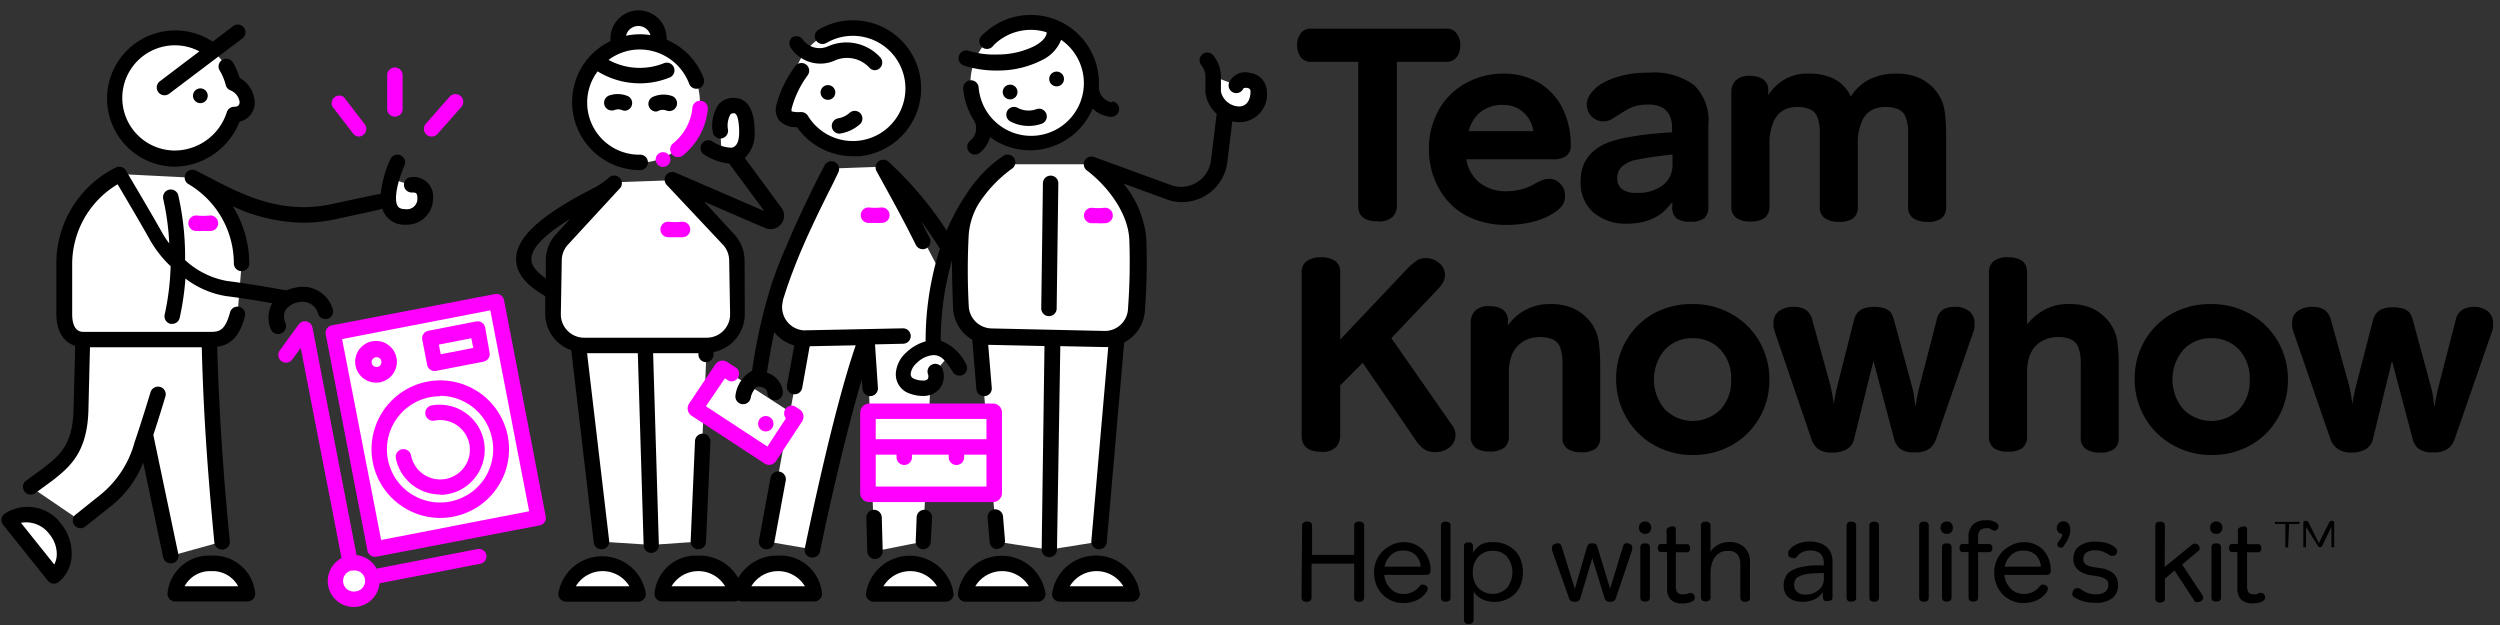 <svg id="Layer_1" data-name="Layer 1" xmlns="http://www.w3.org/2000/svg" width="240" height="60" viewBox="0 0 240 60"><rect x="0" y="0" width="240" height="60" fill="#333333" stroke="none"/><title>logo-team-knowhow-left-aligned</title><g id="Left-aligned"><path d="M105.23,54.09A3.24,3.24,0,0,0,101.76,57h6.94A3.24,3.24,0,0,0,105.23,54.09Z" fill="#fff"/><path d="M96.16,54.09A3.24,3.24,0,0,0,92.69,57h6.94A3.24,3.24,0,0,0,96.16,54.09Z" fill="#fff"/><path d="M87.34,54.09A3.24,3.24,0,0,0,83.87,57h6.94A3.24,3.24,0,0,0,87.34,54.09Z" fill="#fff"/><path d="M74.7,54.09A3.24,3.24,0,0,0,71.23,57h6.94A3.24,3.24,0,0,0,74.7,54.09Z" fill="#fff"/><path d="M67,54.09A3.24,3.24,0,0,0,63.57,57h6.94A3.24,3.24,0,0,0,67,54.09Z" fill="#fff"/><path d="M57.81,54.09A3.24,3.24,0,0,0,54.34,57h6.94A3.24,3.24,0,0,0,57.81,54.09Z" fill="#fff"/><path d="M20.29,54.09A3.24,3.24,0,0,0,16.82,57h6.94A3.24,3.24,0,0,0,20.29,54.09Z" fill="#fff"/><path d="M.86,49.93l4.33,5.42a3.24,3.24,0,0,0,.13-4.54A3.24,3.24,0,0,0,.86,49.93Z" fill="#fff"/><path d="M104.85,15.77l-8.45,0c-1.93,1.41-3.94,3.74-4.17,6.63a64.58,64.58,0,0,0,0,7A3,3,0,0,0,94,32.11h0l.43,5.14.18,2.22H89.2l.11-2.36a1.15,1.15,0,0,0,.49-1.45l1.34-1.6a2.18,2.18,0,0,0-1.53-.68h-.13l.06-1.21L90.19,26c-1.42-2.86-4.7-8.65-5.41-10l-5,.18c-1.08,2.22-4.57,9.06-5.39,12.52a3,3,0,0,0-.07.45A3,3,0,0,0,77,32.45h.13L76.32,37l-.47,2.55L70.36,36l-.95-.62a.09.09,0,0,0-.13,0l-1.63,2.47.16-3.8,0-.92a3,3,0,0,0,3-3L70.74,25A3,3,0,0,0,70,23l-5.36-5.7-5.57.2L54,23a3,3,0,0,0-.77,2l-.09,5.19a3,3,0,0,0,2.46,2.93h0L57.76,52l4.78.31L67,52l.42-9.66.11-2.55,6.23,4.09a.09.09,0,0,0,.13,0l1.59-2.43-.83,4.52-1.11,6,4.44.76s2.79-14.15,5.11-20.42h0l.33,4.93.07,2.22h-.15a.11.11,0,0,0-.11.11v7.74a.11.11,0,0,0,.11.11h.42l.07,2.23L84,52.92,88.61,52l.21-4.53h6.5l.18,2.23L95.7,52l5,.77,4.77-.76,1.71-19.6h0a3,3,0,0,0,1.92-2.73,60.21,60.21,0,0,0,.12-6.79C109,20,106.75,17.22,104.85,15.77Z" fill="#fff"/><path d="M118.74,8.19l-2.23-.84V8.83A2.55,2.55,0,0,0,119,11a1.92,1.92,0,0,0,1.85-2.17C120.84,7.54,119,7.44,118.74,8.19Z" fill="#fff"/><path d="M69.27,14.81a2.28,2.28,0,0,0,1.13.11c1-.21,1.33-1.21,1.3-2.34,0-1.93-.54-2.44-1.24-2.44-1.43,0-1.39,1.82-1.3,2.44Z" fill="#fff"/><path d="M38.93,20.85a1.78,1.78,0,0,0,1.88-1.71c0-.84-.35-1.35-1.29-1.35l-1.93-.62C37.13,18.74,36.91,20.85,38.93,20.85Z" fill="#fff"/><path d="M20.09,32.58c1.19,0,2.12-.22,2.71-2.41l.4-4.87a9.65,9.65,0,0,0-4.7-8.24l-7-.35A9.58,9.58,0,0,0,6.15,25.3v4.83c0,1.61.77,2.45,1.81,2.45,0,0-.06,2.41-.16,6.7-.1,3.84-1.62,5-3.18,6.24L2.95,46.74,7.73,50l2.37-1.89a10.79,10.79,0,0,0,3.61-5.7l.23-.67,2.44,11.63L21.32,52C20.72,45.77,20.24,39.75,20.09,32.58Z" fill="#fff"/><rect x="33.86" y="30.25" width="15.96" height="21.13" transform="translate(-7.02 8.73) rotate(-11)" fill="#fff"/><circle cx="33.96" cy="55.77" r="1.75" transform="translate(-10.02 7.5) rotate(-11)" fill="#fff"/><circle cx="98.96" cy="7.97" r="5.8" fill="#fff"/><path d="M16.77,15.2A5.8,5.8,0,0,0,22.34,11h.1A1.16,1.16,0,0,0,23.7,9.78,2.15,2.15,0,0,0,22.39,8h0a5.79,5.79,0,1,0-5.62,7.21Z" fill="#fff"/><path d="M61.41,15.61A5.8,5.8,0,0,0,63.14,4.28a2,2,0,1,0-3.69.09,5.79,5.79,0,0,0,2,11.25Z" fill="#fff"/><path d="M76.91,11.5v-.08a5.8,5.8,0,1,0-.78-3.31,7.25,7.25,0,0,0-.87,2.16C75,11.59,76.21,11.5,76.91,11.5Z" fill="#fff"/><path d="M65.09,15.08a.74.74,0,0,1-.47-1.32,5,5,0,0,0,1.85-3.42.74.74,0,1,1,1.48.15,6.49,6.49,0,0,1-2.39,4.43A.74.74,0,0,1,65.09,15.08Z" fill="#f0f"/><path d="M83.91,21.4l-.6,0a.74.74,0,0,1,.13-1.48,5.44,5.44,0,0,0,1.13,0,.74.74,0,1,1,.18,1.47A6.82,6.82,0,0,1,83.91,21.4Z" fill="#f0f"/><path d="M105.34,21.43l-.6,0a.74.74,0,0,1,.13-1.48,5.43,5.43,0,0,0,1.13,0,.74.74,0,1,1,.18,1.47A6.87,6.87,0,0,1,105.34,21.43Z" fill="#f0f"/><path d="M34.49,13.11a.74.74,0,0,1-.59-.29l-2-2.6A.74.74,0,0,1,33,9.31l2,2.6a.74.74,0,0,1-.58,1.2Z" fill="#f0f"/><path d="M37.91,11.2a.74.74,0,0,1-.74-.74V7.22a.74.74,0,0,1,1.48,0v3.24A.74.74,0,0,1,37.91,11.2Z" fill="#f0f"/><path d="M41.44,13.11a.74.74,0,0,1-.56-1.23l2.29-2.6a.74.74,0,0,1,1.11,1L42,12.86A.74.74,0,0,1,41.44,13.11Z" fill="#f0f"/><path d="M64.84,22.77a7.39,7.39,0,0,1-.77,0,.74.74,0,1,1,.15-1.48,5.86,5.86,0,0,0,1.22,0,.74.74,0,0,1,.16,1.48A7.3,7.3,0,0,1,64.84,22.77Z" fill="#f0f"/><path d="M19.52,22.17a7.38,7.38,0,0,1-.77,0,.74.74,0,0,1,.15-1.48,5.85,5.85,0,0,0,1.22,0,.74.74,0,0,1,.16,1.48A7.31,7.31,0,0,1,19.52,22.17Z" fill="#f0f"/><path d="M95.33,38.74H83.44a.86.86,0,0,0-.86.86v7.74a.86.86,0,0,0,.86.86H95.33a.86.86,0,0,0,.86-.86V39.6A.86.86,0,0,0,95.33,38.74Zm-.63,1.48v1.94H84.07V40.22ZM84.07,46.71V43.65h2v.25a.74.74,0,1,0,1.48,0v-.25h3.53v.25a.74.74,0,1,0,1.48,0v-.25H94.7v3.06Z" fill="#f0f"/><path d="M36,53.45a.74.74,0,0,1-.73-.6l-4-20.75a.74.74,0,0,1,.59-.87l15.66-3a.74.74,0,0,1,.87.59l4,20.75a.74.74,0,0,1-.59.87l-15.66,3Zm-3.16-20.9,3.75,19.29,14.21-2.76L47.07,29.79Z" fill="#f0f"/><path d="M42.25,49.72a6.6,6.6,0,1,1,1.27-.12A6.65,6.65,0,0,1,42.25,49.72Zm0-11.68a5.1,5.1,0,1,0,5,4.12h0A5.1,5.1,0,0,0,42.27,38Z" fill="#f0f"/><path d="M36.15,36.73a2,2,0,1,1,1.92-2.33h0a2,2,0,0,1-1.55,2.29A2,2,0,0,1,36.15,36.73Zm0-2.43h-.09a.47.47,0,1,0,.55.37h0a.47.47,0,0,0-.46-.38Z" fill="#f0f"/><path d="M42.27,47.47A4.34,4.34,0,0,1,38,44a.74.74,0,1,1,1.46-.28,2.85,2.85,0,1,0,2.25-3.34.74.74,0,0,1-.28-1.46,4.33,4.33,0,1,1,.83,8.59Z" fill="#f0f"/><path d="M41.72,35.62A.74.74,0,0,1,41,35l-.46-2.38a.74.74,0,0,1,.59-.87l4.58-.89a.74.74,0,0,1,.87.59L47,33.85a.74.74,0,0,1-.59.87l-4.58.89Zm.41-2.54.18.93,3.12-.61-.18-.93Z" fill="#f0f"/><path d="M46.7,53.3a.74.74,0,0,0-.87-.59l-9.68,1.88a2.5,2.5,0,0,0-1.92-1.3L30,31.45a.74.74,0,0,0-1.33-.3l-1.81,2.49a.74.74,0,0,0,1.2.87l.81-1.11,3.92,20.18A2.49,2.49,0,0,0,34,58.27,2.5,2.5,0,0,0,36.43,56l9.68-1.88A.74.74,0,0,0,46.7,53.3ZM34.15,56.77a1,1,0,1,1-.39-2l.19,0a1,1,0,0,1,.19,2Z" fill="#f0f"/><path d="M73.85,44.63a.83.83,0,0,1-.46-.14l-7-4.58a.84.84,0,0,1-.24-1.16L68.66,35a.83.83,0,0,1,1.16-.24l.94.61A.74.74,0,0,1,70,36.58l-.41-.26L67.77,39l5.9,3.87,1.78-2.71A.74.74,0,0,1,76.3,39l.49.32A.84.84,0,0,1,77,40.46l-2.49,3.79A.84.84,0,0,1,73.85,44.63Zm-6.63-6h0ZM69,36h0Zm.9-.19h0Z" fill="#f0f"/><circle cx="79.48" cy="8.87" r="0.71" transform="translate(-0.48 7.47) rotate(-5.36)"/><circle cx="96.97" cy="8.83" r="0.71" transform="translate(-0.4 9.1) rotate(-5.36)"/><circle cx="101.43" cy="7.57" r="0.71" transform="translate(-0.26 9.52) rotate(-5.36)"/><circle cx="63.65" cy="15.31" r="0.71" transform="translate(-1.15 6.02) rotate(-5.36)" fill="#f0f"/><circle cx="73.52" cy="40.67" r="0.74" transform="translate(8.47 93.86) rotate(-68.22)" fill="#f0f"/><path d="M98.74,12.09A3.73,3.73,0,0,1,97,11.66a.74.74,0,1,1,.69-1.31,2.24,2.24,0,0,0,1.81.13.74.74,0,0,1,.5,1.4A3.72,3.72,0,0,1,98.74,12.09Z"/><path d="M81.87,15a6.59,6.59,0,0,1-5.37-2.8,2.12,2.12,0,0,1-1.68-.62,1.73,1.73,0,0,1-.29-1.49,10.71,10.71,0,0,1,1.8-3.72.74.74,0,0,1,1.22.84A9.46,9.46,0,0,0,76,10.41a.59.59,0,0,0,0,.28,2.5,2.5,0,0,0,.78.07h.15a.74.74,0,0,1,.63.36,5.05,5.05,0,1,0,1.78-7,.74.74,0,1,1-.75-1.28A6.54,6.54,0,1,1,82.48,15Z"/><path d="M80.6,12.83a.74.74,0,0,1-.13-1.47,2.22,2.22,0,0,0,1.14-.57.74.74,0,0,1,1,1.08,3.7,3.7,0,0,1-1.89.94Z"/><path d="M60,10.63a.74.74,0,0,1-.28-.06,1,1,0,0,0-.75,0,.74.74,0,1,1-.47-1.41,2.52,2.52,0,0,1,1.78.07A.74.74,0,0,1,60,10.63Z"/><path d="M63,10.71a.74.74,0,0,1-.28-1.43,2.53,2.53,0,0,1,1.78-.07A.74.74,0,1,1,64,10.62a1,1,0,0,0-.75,0A.74.74,0,0,1,63,10.71Z"/><path d="M84,6.74a.74.74,0,0,1-.51-.21,2.91,2.91,0,0,0-3.28-.75,3.41,3.41,0,0,1-4.23-1.1A.75.75,0,0,1,76,3.64a.74.74,0,0,1,1,.07,2,2,0,0,0,2.46.75,4.39,4.39,0,0,1,5,1A.74.74,0,0,1,84,6.74Z"/><path d="M108.7,57.76h-6.94A.74.74,0,0,1,101,57a4.25,4.25,0,0,1,8.42,0A.74.74,0,0,1,108.7,57.76Zm-6-1.48h5.14a3,3,0,0,0-5.14,0Z"/><path d="M99.63,57.76H92.69a.74.74,0,0,1-.74-.74,4.25,4.25,0,0,1,8.42,0A.74.74,0,0,1,99.63,57.76Zm-6-1.48h5.14a3,3,0,0,0-5.14,0Z"/><path d="M90.81,57.76H83.87a.74.74,0,0,1-.74-.74,4.25,4.25,0,0,1,8.42,0A.74.74,0,0,1,90.81,57.76Zm-6-1.48h5.14a3,3,0,0,0-5.14,0Z"/><path d="M74.7,53.34a4.28,4.28,0,0,0-3.83,2.15A4.28,4.28,0,0,0,67,53.34,4,4,0,0,0,62.83,57a.74.74,0,0,0,.74.74h6.94a.73.73,0,0,0,.36-.1.73.73,0,0,0,.36.1h6.94a.74.74,0,0,0,.74-.74A4,4,0,0,0,74.7,53.34ZM64.47,56.28a3,3,0,0,1,5.14,0Zm7.66,0a3,3,0,0,1,5.14,0Z"/><path d="M61.28,57.76H54.34A.74.74,0,0,1,53.6,57,4.25,4.25,0,0,1,62,57,.74.74,0,0,1,61.28,57.76Zm-6-1.48h5.14a3,3,0,0,0-5.14,0Z"/><path d="M106.81,9.84a1.52,1.52,0,0,1-1.32-1.6s0,0,0,0A6.54,6.54,0,0,0,94.33,3.35a.74.74,0,1,0,1.05,1,5.06,5.06,0,0,1,5.1-1.25c0,.45-.45.93-1.17,1.32a7.83,7.83,0,0,1-3.5.81A8.41,8.41,0,0,1,93,4.88a.74.74,0,1,0-.47,1.41,9.9,9.9,0,0,0,3.13.48h.18a9.22,9.22,0,0,0,4.19-1,3.64,3.64,0,0,0,1.84-1.95,5.06,5.06,0,1,1-7.14,6.89h0a5.11,5.11,0,0,1-.78-2.32.74.74,0,0,0-1.48.12,6.58,6.58,0,0,0,1,3,1.51,1.51,0,0,1-.33,2,.74.74,0,1,0,.91,1.17,3,3,0,0,0,1-1.52,6.62,6.62,0,0,0,.67.44,6.5,6.5,0,0,0,3.17.83,6.54,6.54,0,0,0,6-4,3,3,0,0,0,1.66.78h.1a.74.74,0,0,0,.09-1.48Z"/><path d="M100.69,30.35h0a.74.74,0,0,1-.73-.75l.16-12a.74.74,0,0,1,1.48,0l-.16,12A.74.74,0,0,1,100.69,30.35Z"/><path d="M73.59,52.73h-.13a.74.74,0,0,1-.6-.86l1.11-6a.74.74,0,0,1,1.46.27l-1.11,6A.74.74,0,0,1,73.59,52.73Z"/><path d="M67,52.73h0A.74.74,0,0,1,66.3,52l.42-9.66a.74.74,0,1,1,1.48.06L67.78,52A.74.74,0,0,1,67,52.73Z"/><path d="M75,19.92,71.5,15.17a3.22,3.22,0,0,0,.94-2.6c0-.78-.08-3.17-2-3.17A1.88,1.88,0,0,0,69,10a3.6,3.6,0,0,0-.58,2.65.74.74,0,0,0,1.47-.19A2.21,2.21,0,0,1,70.11,11a.41.41,0,0,1,.35-.13c.4,0,.49,1.08.5,1.72,0,.43,0,1.44-.72,1.59a3.47,3.47,0,0,1-1.85-.6.74.74,0,0,0-.79,1.26A5.42,5.42,0,0,0,70,15.7l3.37,4.56-8.51-3.68h0a.74.74,0,0,0-.84,1.19l5.35,5.69A2.25,2.25,0,0,1,70,25l.09,5.18a2.24,2.24,0,0,1-2.24,2.24H56.08a2.24,2.24,0,0,1-2.24-2.22l.09-5.2a2.23,2.23,0,0,1,.58-1.5L59.58,18a.74.74,0,0,0-1.06-1A7.5,7.5,0,0,1,57.1,18c-5,2.53-7.45,4.67-7.55,6.74-.09,1.86,1.64,3,2.79,3.69l0,0,0,1.68a3.72,3.72,0,0,0,2.5,3.51L57,52.07a.74.74,0,0,0,.74.66h.09a.74.74,0,0,0,.65-.82l-2.12-18h4.87l.56,18.45a.74.74,0,0,0,.74.72h0a.74.74,0,0,0,.72-.76l-.55-18.41h4.35V34a.74.74,0,0,0,.71.77h0a.74.74,0,0,0,.74-.71V33.8a3.73,3.73,0,0,0,3-3.66L71.48,25a3.72,3.72,0,0,0-1-2.51L67.6,19.36l5.87,2.54a1.28,1.28,0,0,0,.5.1,1.3,1.3,0,0,0,1.3-1.3A1.28,1.28,0,0,0,75,19.92Zm-21.6,2.54a3.71,3.71,0,0,0-1,2.49l0,1.78c-.73-.51-1.42-1.14-1.39-1.89s.62-1.9,3.72-3.83Z"/><path d="M67.57,7.55A6.56,6.56,0,0,0,64,3.81s0-.08,0-.12a2.69,2.69,0,0,0-5.39,0c0,.09,0,.17,0,.25a6.56,6.56,0,0,0-1.88,1.36.74.74,0,0,0-.12.12l0,0a6.53,6.53,0,0,0,4.85,10.91.74.74,0,1,0,0-1.48,5,5,0,0,1-4.09-8A7.72,7.72,0,0,0,61.42,8a7.64,7.64,0,0,0,2.87-.56.74.74,0,0,0-.56-1.37,6.23,6.23,0,0,1-5.31-.32,5,5,0,0,1,3-1,5.08,5.08,0,0,1,4.74,3.29.74.74,0,0,0,1.39-.52ZM60.1,3.43a1.21,1.21,0,0,1,2.34-.06,6.47,6.47,0,0,0-1-.08A6.54,6.54,0,0,0,60.1,3.43Z"/><circle cx="19.23" cy="9.19" r="0.71" transform="translate(-0.77 1.84) rotate(-5.36)"/><path d="M23,7.47A6.5,6.5,0,0,0,22.36,6a.74.74,0,1,0-1.27.77,5,5,0,0,1,.58,1.39.74.74,0,0,0,.42.5A1.42,1.42,0,0,1,23,9.78c0,.14,0,.47-.52.47a.74.74,0,0,0-.71.53,5.27,5.27,0,0,1-5,3.67,5.05,5.05,0,1,1,2.37-9.52L15.35,7.8A.74.74,0,0,0,16.24,9l7-5.29a.74.74,0,1,0-.89-1.18L20.42,4a6.54,6.54,0,1,0-3.65,12A6.8,6.8,0,0,0,23,11.68a1.86,1.86,0,0,0,1.45-1.89A2.81,2.81,0,0,0,23,7.47Z"/><path d="M20.29,53.34A4,4,0,0,0,16.08,57a.74.74,0,0,0,.74.74h6.94A.74.74,0,0,0,24.5,57,4,4,0,0,0,20.29,53.34Zm-2.57,2.94a2.77,2.77,0,0,1,2.57-1.45,2.77,2.77,0,0,1,2.57,1.45Z"/><path d="M.4,49.35a.74.74,0,0,0-.12,1l4.33,5.42a.74.74,0,0,0,1,.12,3.44,3.44,0,0,0,1.27-2.65,4.53,4.53,0,0,0-1-2.94A4,4,0,0,0,.4,49.35Zm4.81,4.84-3.2-4a2.77,2.77,0,0,1,2.74,1.1,3,3,0,0,1,.7,2A2.19,2.19,0,0,1,5.21,54.19Z"/><path d="M39.52,17a.74.74,0,1,0,0,1.48c.4,0,.55,0,.55.6a1,1,0,0,1-1.14,1c-.55,0-.69-.21-.74-.28-.43-.65,0-2.46.64-3.91a.74.74,0,1,0-1.36-.6,10.84,10.84,0,0,0-.92,3.31l-.35.07c-.86.17-2.32.48-4.34.92-4.85,1.05-8.65-.93-11.7-2.52l-1.34-.69a.74.74,0,0,0-.7,1.31h0a8.85,8.85,0,0,1,4.33,7.6.74.74,0,1,0,1.48,0,10.42,10.42,0,0,0-1.59-5.49,16.48,16.48,0,0,0,6.76,1.58,14.46,14.46,0,0,0,3.07-.33c2.67-.58,3.93-.84,4.53-1a2.28,2.28,0,0,0,.25.52,2.2,2.2,0,0,0,2,1,2.51,2.51,0,0,0,2.62-2.46A1.87,1.87,0,0,0,39.52,17Z"/><path d="M84,53.66a.74.74,0,0,1-.74-.72l-.09-3.24a.74.74,0,0,1,.72-.76.75.75,0,0,1,.76.72l.09,3.24a.74.74,0,0,1-.72.76Z"/><path d="M88.61,52.73h0a.74.74,0,0,1-.7-.78L88,49.64a.74.74,0,1,1,1.48.08L89.35,52A.74.74,0,0,1,88.61,52.73Z"/><path d="M95.7,52.72A.74.74,0,0,1,95,52l-.19-2.3a.74.74,0,1,1,1.48-.12l.19,2.3a.74.74,0,0,1-.68.8Z"/><path d="M31.95,29.69a3,3,0,0,0-3.47-2.1,4.46,4.46,0,0,0-1,.29c-.79-.15-3.49-.63-5.71-.91a8,8,0,0,1-4-2c0-.14,0-.28,0-.42a26.72,26.72,0,0,0-.65-5.78.74.74,0,1,0-1.45.33,24.78,24.78,0,0,1,.58,4.27,8,8,0,0,1-.63-.94c-1.2-2.14-3.5-6-3.53-6.06a.74.74,0,0,0-.94-.3A10.26,10.26,0,0,0,5.41,25.3v4.83c0,1.86.86,2.77,1.8,3.07,0,1-.07,3.05-.15,6.06C7,42.72,5.69,43.73,4.21,44.9l-1.7,1.24a.74.74,0,1,0,.88,1.2L5.08,46.1l0,0c1.55-1.23,3.31-2.61,3.41-6.76.07-2.92.12-5,.15-6H19.37c.18,7.24.69,13.29,1.21,18.75a.74.74,0,0,0,.74.67h.07a.74.74,0,0,0,.67-.81c-.53-5.44-1-11.46-1.21-18.66,1.2-.17,2.12-.86,2.66-2.91A.74.74,0,1,0,22.08,30c-.5,1.86-1.12,1.86-2,1.86H8c-1,0-1.07-1.2-1.07-1.71V25.3a8.94,8.94,0,0,1,4.36-7.61c.69,1.17,2.25,3.8,3.15,5.42a11,11,0,0,0,1.94,2.45,24.73,24.73,0,0,1-.57,4.64.74.74,0,0,0,.56.89l.16,0a.74.74,0,0,0,.72-.58,25.79,25.79,0,0,0,.55-3.77,8.72,8.72,0,0,0,3.87,1.68c1.52.19,3.27.48,4.46.69h0A2.87,2.87,0,0,0,26,31.61.74.74,0,0,0,27.4,31a1.42,1.42,0,0,1,0-1.21A1.89,1.89,0,0,1,28.75,29a1.53,1.53,0,0,1,1.79,1.13.74.74,0,1,0,1.4-.48Z"/><path d="M120,7a1.69,1.69,0,0,0-2,.92.74.74,0,0,0,1.37.56.66.66,0,0,1,.5,0,.3.3,0,0,1,.18.31c0,.69-.29,1.43-1.11,1.43a1.83,1.83,0,0,1-1.73-1.43V7.35a3.24,3.24,0,0,0-.71-2,.74.74,0,1,0-1.2.87,1.76,1.76,0,0,1,.42,1.12V8.83a3.26,3.26,0,0,0,1.08,2.1l-.55,4.49a2.9,2.9,0,0,1-3.66,2.41l-7.54-2.75a.74.74,0,0,0-.7,1.29h0c1.92,1.45,3.91,4,4.06,6.56a59.87,59.87,0,0,1-.12,6.68s0,0,0,0a2.23,2.23,0,0,1-1.39,2h0a2.24,2.24,0,0,1-.86.16l-5-.11h0l-5.82-.13A2.24,2.24,0,0,1,93,29.37v0a64.15,64.15,0,0,1,0-6.9,6.84,6.84,0,0,1,.93-2.88,12.54,12.54,0,0,1,3.21-3.39.74.74,0,1,0-.81-1.24l-.32.22h0l-.31.23h0a12.39,12.39,0,0,0-2.82,3.07,20,20,0,0,0-2,3.65,34.53,34.53,0,0,0-5.58-6.6.74.74,0,0,0-1.14.92l.52.95c.84,1.52,2.11,3.82,3.24,6.11a.74.74,0,0,0,1.33-.66c-.27-.54-.54-1.07-.81-1.6.69.94,1.3,1.84,1.79,2.63a29,29,0,0,0-1.37,8.89A4.49,4.49,0,0,0,87,33.84a2.94,2.94,0,0,0-1,2,1.94,1.94,0,0,0,1,1.8,3.6,3.6,0,0,0,1.64.37h0a2,2,0,0,0,1.59-.73,2,2,0,0,0,.27-1.81.74.74,0,1,0-1.43.4.61.61,0,0,1,0,.51.52.52,0,0,1-.43.15,2.11,2.11,0,0,1-.94-.19.46.46,0,0,1-.27-.48,1.61,1.61,0,0,1,.57-1,2.53,2.53,0,0,1,1.59-.77c.76,0,1.17.49,1.87,1.6a.74.74,0,1,0,1.25-.79,4.39,4.39,0,0,0-2.4-2.19A27.91,27.91,0,0,1,91.39,25c0,2.18.09,4.18.1,4.43a3.73,3.73,0,0,0,1.85,3.19l.39,4.73a.74.74,0,0,0,.74.68h.06a.74.74,0,0,0,.68-.8l-.34-4.12.32,0,5.08.11L100,52.74a.74.74,0,0,0,.73.75h0a.74.74,0,0,0,.74-.73l.32-19.53,4.29.09h.31l-1.62,18.61a.74.74,0,0,0,.67.8h.07a.74.74,0,0,0,.74-.68l1.67-19.17a3.72,3.72,0,0,0,2-3.18,59.94,59.94,0,0,0,.12-6.87,9.64,9.64,0,0,0-2.19-5.21l4.41,1.61,0,0a4.38,4.38,0,0,0,5.56-3.64l.48-3.94a3.33,3.33,0,0,0,.73.08,2.65,2.65,0,0,0,2.59-2.91A1.83,1.83,0,0,0,120,7Z"/><path d="M86.65,31.52l-9.3.19h-.26a2.24,2.24,0,0,1-2-2.42,2.29,2.29,0,0,1,.06-.35c0-.16.08-.33.13-.5.25-.81.54-1.63.87-2.49C77.26,23,79,19.52,80,17.55l.48-1a.74.74,0,0,0-1.33-.66h0a106.6,106.6,0,0,0-4.47,9.69c-.29.76-.55,1.48-.74,2.13a51.5,51.5,0,0,0-1.74,7.88A3.16,3.16,0,0,0,70.6,38a.74.74,0,0,0,.68.8h.06a.74.74,0,0,0,.74-.69,2,2,0,0,1,.6-1c.62,0,1,.23,1,.69a.74.74,0,1,0,1.47-.23,2.15,2.15,0,0,0-1.53-1.79c.23-1.44.46-2.71.71-3.9l.07.09a3.69,3.69,0,0,0,1.85,1.19l-.7,3.83a.74.74,0,0,0,.6.86h.13a.74.74,0,0,0,.73-.61l.72-4,4.42-.09c-2.25,6.49-4.78,19-4.89,19.5a.74.74,0,0,0,.58.87H78a.74.74,0,0,0,.73-.59c0-.12,2-9.76,4-16.5l.07.91a.74.74,0,0,0,1.48-.11L84,33.06,86.69,33a.74.74,0,0,0,0-1.48Z"/><path d="M17.12,53.2l-2.4-11.44c.47-1.43,1-3.15,1.17-3.74v0a.73.73,0,0,0-.53-.88.75.75,0,0,0-.91.52c-.21.69-.92,3-1.44,4.53l-.07.19A9.79,9.79,0,0,1,9.64,47.5L7.27,49.39a.74.74,0,1,0,.92,1.16l2.36-1.88a10,10,0,0,0,3.2-4.26l1.91,9.08a.74.74,0,0,0,.73.59l.15,0A.74.74,0,0,0,17.12,53.2Z"/><path d="M125,50.52a.41.41,0,0,1,.13-.35.58.58,0,0,1,.36-.1.56.56,0,0,1,.35.1.42.42,0,0,1,.12.35v2.75H130V50.52a.42.42,0,0,1,.12-.35.56.56,0,0,1,.35-.1.58.58,0,0,1,.36.1.41.41,0,0,1,.13.35v6.8a.41.41,0,0,1-.13.35.58.58,0,0,1-.36.1.56.56,0,0,1-.35-.1.42.42,0,0,1-.12-.35V54.11h-4.09v3.21a.42.42,0,0,1-.12.35.56.56,0,0,1-.35.1.58.58,0,0,1-.36-.1.41.41,0,0,1-.13-.35Z"/><path d="M134.7,52.05a2.51,2.51,0,0,1,1.91.75,2.82,2.82,0,0,1,.72,2q0,.39-.44.39h-4a2.06,2.06,0,0,0,.59,1.31,1.68,1.68,0,0,0,1.23.52,1.92,1.92,0,0,0,1.55-.71.78.78,0,0,1,.18-.18.34.34,0,0,1,.18,0,.46.46,0,0,1,.31.11.36.36,0,0,1,.13.28.57.57,0,0,1-.12.31,2.28,2.28,0,0,1-.93.79,3.06,3.06,0,0,1-1.31.27,2.64,2.64,0,0,1-1.44-.4,2.75,2.75,0,0,1-1-1.06,3.06,3.06,0,0,1-.35-1.44,3,3,0,0,1,.38-1.5,2.75,2.75,0,0,1,1-1A2.68,2.68,0,0,1,134.7,52.05Zm0,.8a1.7,1.7,0,0,0-1.16.42,2,2,0,0,0-.62,1.13h3.47a1.77,1.77,0,0,0-.53-1.15A1.65,1.65,0,0,0,134.7,52.86Z"/><path d="M138.33,50.51a.41.41,0,0,1,.12-.34.54.54,0,0,1,.34-.09.56.56,0,0,1,.34.09.4.4,0,0,1,.12.34v6.82a.4.4,0,0,1-.12.34.56.56,0,0,1-.34.09.54.54,0,0,1-.34-.09.41.41,0,0,1-.12-.34Z"/><path d="M143.4,52.05a2.75,2.75,0,0,1,1.46.38,2.56,2.56,0,0,1,1,1,3.49,3.49,0,0,1,0,3,2.5,2.5,0,0,1-1,1,2.83,2.83,0,0,1-1.42.35,2.52,2.52,0,0,1-1.18-.28,1.85,1.85,0,0,1-.79-.73v2.7a.44.44,0,0,1-.11.33.51.51,0,0,1-.36.1.49.49,0,0,1-.35-.1.44.44,0,0,1-.11-.33v-7a.42.42,0,0,1,.1-.31.47.47,0,0,1,.33-.1.49.49,0,0,1,.34.1.42.42,0,0,1,.1.31v.61a2,2,0,0,1,.82-.83A2.43,2.43,0,0,1,143.4,52.05Zm-.1.83a1.81,1.81,0,0,0-1.68,1,2.36,2.36,0,0,0-.23,1.06,2.14,2.14,0,0,0,.53,1.5,1.93,1.93,0,0,0,2.75,0,2.42,2.42,0,0,0,0-3A1.77,1.77,0,0,0,143.31,52.88Z"/><path d="M152.35,52.51a.52.52,0,0,1,.17-.27.57.57,0,0,1,.33-.08.63.63,0,0,1,.33.07.44.44,0,0,1,.17.28l1.22,4,1.26-4.11a.38.38,0,0,1,.1-.18.32.32,0,0,1,.22-.07.83.83,0,0,1,.36.09.29.29,0,0,1,.18.27.39.39,0,0,1,0,.14l0,.14-1.57,4.64a.45.45,0,0,1-.18.26.67.67,0,0,1-.36.08.71.71,0,0,1-.36-.08.43.43,0,0,1-.18-.26l-1.18-3.85-1.15,3.85a.43.43,0,0,1-.18.26.71.71,0,0,1-.36.08.67.67,0,0,1-.36-.08.45.45,0,0,1-.18-.26L149,52.84l0-.15a.43.43,0,0,1,0-.15.3.3,0,0,1,.19-.29.85.85,0,0,1,.37-.09.31.31,0,0,1,.23.08.53.53,0,0,1,.12.2l1.28,4.09Z"/><path d="M157.34,50.66a.57.57,0,0,1,.17-.44.63.63,0,0,1,.84,0,.66.66,0,0,1,0,.88.63.63,0,0,1-.84,0A.57.57,0,0,1,157.34,50.66Zm.13,1.93a.41.41,0,0,1,.12-.34.54.54,0,0,1,.34-.09.56.56,0,0,1,.34.09.4.4,0,0,1,.12.34v4.73a.4.4,0,0,1-.12.34.56.56,0,0,1-.34.09.54.54,0,0,1-.34-.09.41.41,0,0,1-.12-.34Z"/><path d="M159.52,53a.34.34,0,0,1-.29-.1.58.58,0,0,1,0-.58.34.34,0,0,1,.29-.1H160V51.12a.9.9,0,0,1,0-.3.37.37,0,0,1,.16-.17.8.8,0,0,1,.42-.12q.3,0,.3.31v1.4h1a.35.35,0,0,1,.29.1.58.58,0,0,1,0,.58.34.34,0,0,1-.29.1h-1v3.21a1,1,0,0,0,.15.65.61.61,0,0,0,.49.17.67.67,0,0,0,.22,0L162,57l.15-.07a.4.4,0,0,1,.17,0,.34.34,0,0,1,.27.13.46.46,0,0,1,.11.31q0,.26-.34.41a2.13,2.13,0,0,1-.85.15,1.5,1.5,0,0,1-1.11-.36,1.45,1.45,0,0,1-.36-1.06V53Z"/><path d="M164.21,53a1.51,1.51,0,0,1,.4-.48,1.91,1.91,0,0,1,.67-.37,2.46,2.46,0,0,1,.75-.12,2,2,0,0,1,1.39.48A1.87,1.87,0,0,1,168,54v3.39q0,.38-.45.38t-.48-.38V54.22a1.54,1.54,0,0,0-.27-1,1.17,1.17,0,0,0-1-.33,1.35,1.35,0,0,0-.73.19,1.54,1.54,0,0,0-.49.49,2.3,2.3,0,0,0-.28.68,3.17,3.17,0,0,0-.09.75v2.3a.4.4,0,0,1-.12.34.56.56,0,0,1-.34.09.54.54,0,0,1-.34-.09.41.41,0,0,1-.12-.34V50.51a.41.41,0,0,1,.12-.34.54.54,0,0,1,.34-.09.56.56,0,0,1,.34.09.4.4,0,0,1,.12.34Z"/><path d="M175.08,54.29v-.22a1.22,1.22,0,0,0-.32-.92,1.47,1.47,0,0,0-1-.3,1.63,1.63,0,0,0-.49.06,1.71,1.71,0,0,0-.35.15,1.1,1.1,0,0,0-.24.18l-.16.17a.77.77,0,0,1-.18.17.39.39,0,0,1-.2,0,.54.54,0,0,1-.32-.1.31.31,0,0,1-.15-.27.51.51,0,0,1,0-.14l0-.12a1.13,1.13,0,0,1,.13-.18,1.76,1.76,0,0,1,.36-.33,2.55,2.55,0,0,1,.63-.31,2.85,2.85,0,0,1,.94-.14,3.06,3.06,0,0,1,1,.16,1.87,1.87,0,0,1,.69.42,1.58,1.58,0,0,1,.38.6,2.14,2.14,0,0,1,.12.71v3.46q0,.36-.47.36c-.21,0-.34,0-.39-.14a.89.89,0,0,1-.07-.39v-.33a3.22,3.22,0,0,1-.26.31,1.78,1.78,0,0,1-.37.3,2.11,2.11,0,0,1-.53.22,3,3,0,0,1-1.55,0,1.64,1.64,0,0,1-.59-.33,1.32,1.32,0,0,1-.35-.5,1.65,1.65,0,0,1-.11-.61,2,2,0,0,1,.15-.78,1.42,1.42,0,0,1,.52-.61,2.92,2.92,0,0,1,1-.4,7.56,7.56,0,0,1,1.55-.17Zm-.6.74a6.52,6.52,0,0,0-1.13.1,2.24,2.24,0,0,0-.68.23.8.8,0,0,0-.34.35,1.13,1.13,0,0,0-.09.47.89.89,0,0,0,.26.63,1.13,1.13,0,0,0,.84.27,1.87,1.87,0,0,0,.93-.23,1.71,1.71,0,0,0,.64-.58,1.48,1.48,0,0,0,.18-.79V55Z"/><path d="M177.27,50.51a.41.41,0,0,1,.12-.34.54.54,0,0,1,.34-.09.56.56,0,0,1,.34.09.4.4,0,0,1,.12.34v6.82a.4.4,0,0,1-.12.34.56.56,0,0,1-.34.09.54.54,0,0,1-.34-.09.41.41,0,0,1-.12-.34Z"/><path d="M179.46,50.51a.41.41,0,0,1,.12-.34.54.54,0,0,1,.34-.09.56.56,0,0,1,.34.09.4.4,0,0,1,.12.34v6.82a.4.4,0,0,1-.12.34.56.56,0,0,1-.34.09.54.54,0,0,1-.34-.09.41.41,0,0,1-.12-.34Z"/><path d="M184.24,50.51a.41.41,0,0,1,.12-.34.54.54,0,0,1,.34-.09.56.56,0,0,1,.34.09.4.4,0,0,1,.12.34v6.82a.4.4,0,0,1-.12.34.56.56,0,0,1-.34.09.54.54,0,0,1-.34-.09.41.41,0,0,1-.12-.34Z"/><path d="M186.3,50.66a.57.57,0,0,1,.17-.44.63.63,0,0,1,.84,0,.66.66,0,0,1,0,.88.63.63,0,0,1-.84,0A.57.57,0,0,1,186.3,50.66Zm.13,1.93a.41.41,0,0,1,.12-.34.54.54,0,0,1,.34-.09.56.56,0,0,1,.34.09.4.4,0,0,1,.12.34v4.73a.4.4,0,0,1-.12.34.56.56,0,0,1-.34.09.54.54,0,0,1-.34-.09.41.41,0,0,1-.12-.34Z"/><path d="M190.63,50.72a.78.78,0,0,0-.52.17.82.82,0,0,0-.21.65v.69h1a.34.34,0,0,1,.29.1.58.58,0,0,1,0,.58.34.34,0,0,1-.29.1h-1v4.31a.4.4,0,0,1-.12.34.56.56,0,0,1-.34.09.54.54,0,0,1-.34-.09.41.41,0,0,1-.12-.34V53h-.5a.34.34,0,0,1-.29-.1.58.58,0,0,1,0-.58.34.34,0,0,1,.29-.1h.5v-.76a1.48,1.48,0,0,1,.42-1.09,1.65,1.65,0,0,1,1.22-.42,2.1,2.1,0,0,1,.45,0,1.77,1.77,0,0,1,.39.13,1,1,0,0,1,.28.19.33.33,0,0,1,.11.24.46.46,0,0,1-.11.31.34.34,0,0,1-.44.08l-.17-.1-.21-.1A.7.7,0,0,0,190.63,50.72Z"/><path d="M194.24,52.05a2.51,2.51,0,0,1,1.91.75,2.82,2.82,0,0,1,.72,2q0,.39-.44.39h-4a2.06,2.06,0,0,0,.59,1.31,1.68,1.68,0,0,0,1.23.52,1.92,1.92,0,0,0,1.55-.71.78.78,0,0,1,.18-.18.34.34,0,0,1,.18,0,.46.46,0,0,1,.31.11.36.36,0,0,1,.13.28.57.57,0,0,1-.12.31,2.28,2.28,0,0,1-.93.79,3.06,3.06,0,0,1-1.31.27,2.64,2.64,0,0,1-1.44-.4,2.75,2.75,0,0,1-1-1.06,3.06,3.06,0,0,1-.35-1.44,3,3,0,0,1,.38-1.5,2.75,2.75,0,0,1,1-1A2.68,2.68,0,0,1,194.24,52.05Zm0,.8a1.7,1.7,0,0,0-1.16.42,2,2,0,0,0-.62,1.13h3.47a1.77,1.77,0,0,0-.53-1.15A1.65,1.65,0,0,0,194.24,52.86Z"/><path d="M198.09,52.47a.31.31,0,0,1-.14.1l-.1,0a.4.4,0,0,1-.24-.08.23.23,0,0,1-.1-.2.42.42,0,0,1,0-.11.54.54,0,0,1,.1-.17q.12-.15.24-.34a.9.9,0,0,0,.14-.41.58.58,0,0,1-.39-.18.55.55,0,0,1-.15-.39.64.64,0,0,1,1.1-.45.81.81,0,0,1,.19.59,1.9,1.9,0,0,1-.09.6,2.79,2.79,0,0,1-.21.49,2.63,2.63,0,0,1-.23.35Z"/><path d="M199.12,57.34a.65.65,0,0,1-.17-.19.38.38,0,0,1,0-.18.53.53,0,0,1,.13-.34.4.4,0,0,1,.31-.16.47.47,0,0,1,.2,0l.21.13a3.63,3.63,0,0,0,.53.29,2,2,0,0,0,.87.16,1.47,1.47,0,0,0,.88-.23.73.73,0,0,0,.31-.62,1.11,1.11,0,0,0,0-.27.57.57,0,0,0-.15-.25,1,1,0,0,0-.33-.21,2.46,2.46,0,0,0-.59-.15l-.66-.11a2.24,2.24,0,0,1-1.16-.5,1.37,1.37,0,0,1-.45-1.1,1.4,1.4,0,0,1,.57-1.19,2.54,2.54,0,0,1,1.55-.42,4.2,4.2,0,0,1,.75.06,2.91,2.91,0,0,1,.54.15,2.06,2.06,0,0,1,.36.18l.22.16a.48.48,0,0,1,.21.35.5.5,0,0,1-.1.31.35.35,0,0,1-.3.14.51.51,0,0,1-.22,0l-.24-.14q-.21-.12-.49-.25a1.85,1.85,0,0,0-.75-.13,1.39,1.39,0,0,0-.86.22.67.67,0,0,0-.28.55,1.11,1.11,0,0,0,0,.27.56.56,0,0,0,.14.24.87.87,0,0,0,.3.2,2,2,0,0,0,.54.13l.67.11a2.24,2.24,0,0,1,1.25.52,1.46,1.46,0,0,1,.42,1.11,1.51,1.51,0,0,1-.55,1.24,2.45,2.45,0,0,1-1.58.45,4.65,4.65,0,0,1-.74-.05,4.16,4.16,0,0,1-.59-.14,2.43,2.43,0,0,1-.42-.17Z"/><path d="M207.81,54.43l2.61-2.13.15-.1a.29.29,0,0,1,.16,0,.42.42,0,0,1,.31.12.38.38,0,0,1,.12.28.45.45,0,0,1,0,.14.44.44,0,0,1-.15.18l-1.53,1.27,1.94,2.93a.64.64,0,0,1,.08.17.54.54,0,0,1,0,.11.36.36,0,0,1-.18.29.67.67,0,0,1-.36.11.38.38,0,0,1-.17,0,.53.53,0,0,1-.17-.19l-1.87-2.84-.92.78v1.86a.4.4,0,0,1-.12.34.56.56,0,0,1-.34.09.54.54,0,0,1-.34-.09.41.41,0,0,1-.12-.34V50.51a.41.41,0,0,1,.12-.34.54.54,0,0,1,.34-.09.56.56,0,0,1,.34.09.4.4,0,0,1,.12.34Z"/><path d="M212.17,50.66a.57.57,0,0,1,.17-.44.63.63,0,0,1,.84,0,.66.66,0,0,1,0,.88.63.63,0,0,1-.84,0A.57.57,0,0,1,212.17,50.66Zm.13,1.93a.41.41,0,0,1,.12-.34.54.54,0,0,1,.34-.09.56.56,0,0,1,.34.09.4.4,0,0,1,.12.34v4.73a.4.4,0,0,1-.12.34.56.56,0,0,1-.34.09.54.54,0,0,1-.34-.09.41.41,0,0,1-.12-.34Z"/><path d="M214.35,53a.34.34,0,0,1-.29-.1.58.58,0,0,1,0-.58.34.34,0,0,1,.29-.1h.49V51.12a.9.9,0,0,1,0-.3.37.37,0,0,1,.16-.17.8.8,0,0,1,.42-.12q.3,0,.3.31v1.4h1a.35.35,0,0,1,.29.1.58.58,0,0,1,0,.58.34.34,0,0,1-.29.1h-1v3.21a1,1,0,0,0,.15.65.61.61,0,0,0,.49.17.67.67,0,0,0,.22,0l.17-.06.15-.07a.4.4,0,0,1,.17,0,.34.34,0,0,1,.27.13.46.46,0,0,1,.11.31q0,.26-.34.41a2.13,2.13,0,0,1-.85.15,1.5,1.5,0,0,1-1.11-.36,1.45,1.45,0,0,1-.36-1.06V53Z"/><path d="M134.1,5.93V19.81a1.5,1.5,0,0,1-.4,1,1.88,1.88,0,0,1-1.43.44q-1.88,0-1.88-1.48V5.93h-4.47a1.2,1.2,0,0,1-1.08-.48,2,2,0,0,1-.32-1.11,1.9,1.9,0,0,1,.33-1.11,1.15,1.15,0,0,1,1-.48h13a1.16,1.16,0,0,1,1,.48,1.85,1.85,0,0,1,.34,1.11,2,2,0,0,1-.32,1.11,1.2,1.2,0,0,1-1.08.48Z"/><path d="M144.29,7.07a6.69,6.69,0,0,1,3.48.89A5.89,5.89,0,0,1,150,10.4a7.77,7.77,0,0,1,.79,3.57,1.21,1.21,0,0,1-.42,1,2.27,2.27,0,0,1-1.35.32h-8.25a3.58,3.58,0,0,0,1.28,2.26,4.06,4.06,0,0,0,2.6.81,5.37,5.37,0,0,0,2.64-.69,5.61,5.61,0,0,1,.87-.41,2.09,2.09,0,0,1,.63-.09,1.33,1.33,0,0,1,1,.48,1.51,1.51,0,0,1,.45,1.06,1.66,1.66,0,0,1-.25,1,3.15,3.15,0,0,1-.91.79,6.71,6.71,0,0,1-2,.81,10.28,10.28,0,0,1-2.42.28,8.2,8.2,0,0,1-4-.94A6.49,6.49,0,0,1,138.09,18a7.53,7.53,0,0,1-.91-3.73,7.52,7.52,0,0,1,1-3.82A6.58,6.58,0,0,1,140.69,8,7.34,7.34,0,0,1,144.29,7.07Zm0,3a3.45,3.45,0,0,0-2.12.65A3.38,3.38,0,0,0,141,12.59h6.21a3.1,3.1,0,0,0-1-1.84A2.78,2.78,0,0,0,144.29,10.08Z"/><path d="M164,19.83a1.42,1.42,0,0,1-.38,1.11,2,2,0,0,1-1.31.34A2.12,2.12,0,0,1,161,21a1.29,1.29,0,0,1-.46-1.12v-.48a9.67,9.67,0,0,1-.65.74,3.77,3.77,0,0,1-.87.66,5.18,5.18,0,0,1-1.2.48,6.14,6.14,0,0,1-1.59.19,4.7,4.7,0,0,1-3.29-1.1,3.76,3.76,0,0,1-1.2-2.92,4.12,4.12,0,0,1,.36-1.8,3.57,3.57,0,0,1,1-1.24,4.81,4.81,0,0,1,1.45-.79,10.93,10.93,0,0,1,1.76-.45q1-.18,2-.29t2.21-.18v-.5a2.93,2.93,0,0,0-.11-.78,2,2,0,0,0-.36-.7,1.69,1.69,0,0,0-.7-.5,2.93,2.93,0,0,0-1.11-.18,5.36,5.36,0,0,0-.78.05,3.58,3.58,0,0,0-.69.17,4.07,4.07,0,0,0-.69.33l-.81.5a6.15,6.15,0,0,1-.65.4,1.62,1.62,0,0,1-.75.16A1.6,1.6,0,0,1,152.33,10a1.68,1.68,0,0,1,.37-1,3.53,3.53,0,0,1,1.12-1,7.57,7.57,0,0,1,1.85-.73,10.13,10.13,0,0,1,2.58-.29,6.51,6.51,0,0,1,4.38,1.19A4.71,4.71,0,0,1,164,12Zm-3.44-5q-1,.11-1.92.24t-1.36.24a2.85,2.85,0,0,0-1.65.75,1.6,1.6,0,0,0-.38,1,1.37,1.37,0,0,0,.42,1.07,2.16,2.16,0,0,0,1.45.38,3.84,3.84,0,0,0,2.54-.75,2.42,2.42,0,0,0,.9-1.94Z"/><path d="M173.69,7.07a5.19,5.19,0,0,1,2.42.52,3.65,3.65,0,0,1,1.57,1.68,4.61,4.61,0,0,1,1.84-1.68,5.7,5.7,0,0,1,2.5-.52,5.29,5.29,0,0,1,2.29.44,4.5,4.5,0,0,1,1.57,1.26,4,4,0,0,1,.82,2,17.42,17.42,0,0,1,.13,2.08v7a1.31,1.31,0,0,1-.45,1.11,2.26,2.26,0,0,1-1.37.34,2.38,2.38,0,0,1-1.31-.33,1.23,1.23,0,0,1-.52-1.12V12.91a4.41,4.41,0,0,0-.24-1.69,1.39,1.39,0,0,0-.73-.74,3,3,0,0,0-1.18-.21,2.77,2.77,0,0,0-1.15.21,2.16,2.16,0,0,0-.74.53,2.33,2.33,0,0,0-.42.69,5.63,5.63,0,0,0-.22.69,4.51,4.51,0,0,0-.15,1.11q0,.63,0,1.06v5.29a1.31,1.31,0,0,1-.45,1.11,2.26,2.26,0,0,1-1.37.34,2.38,2.38,0,0,1-1.31-.33,1.23,1.23,0,0,1-.52-1.12V12.91a4.41,4.41,0,0,0-.24-1.69,1.39,1.39,0,0,0-.73-.74,3,3,0,0,0-1.18-.21,2.62,2.62,0,0,0-1.15.22,2.21,2.21,0,0,0-.74.55,2.52,2.52,0,0,0-.42.7,5.63,5.63,0,0,0-.22.69,4.4,4.4,0,0,0-.15,1.08q0,.61,0,1v5.21a1.44,1.44,0,0,1-.44,1.18,2.29,2.29,0,0,1-1.44.36,2.17,2.17,0,0,1-1.3-.34,1.31,1.31,0,0,1-.48-1.14V8.89a1.66,1.66,0,0,1,.41-1.16A1.85,1.85,0,0,1,168,7.28a2.4,2.4,0,0,1,1.22.3,1.3,1.3,0,0,1,.53,1.23v.32a4.94,4.94,0,0,1,1.44-1.43A4.34,4.34,0,0,1,173.69,7.07Z"/><path d="M130.82,34.83,128.66,37v4.81a1.72,1.72,0,0,1-.37,1.08,1.77,1.77,0,0,1-1.45.48q-1.88,0-1.88-1.56V26.18a1.26,1.26,0,0,1,.52-1.14,2.42,2.42,0,0,1,1.36-.34,2.3,2.3,0,0,1,1.32.34,1.28,1.28,0,0,1,.5,1.14V32.6l6.5-6.87a6.62,6.62,0,0,1,.77-.66,1.52,1.52,0,0,1,.93-.29,1.83,1.83,0,0,1,.73.13,2.55,2.55,0,0,1,.57.34,1.5,1.5,0,0,1,.56,1.19,1.43,1.43,0,0,1-.17.63,2.46,2.46,0,0,1-.46.63l-4.52,4.76,5.9,8.46a1.5,1.5,0,0,1-.29,2,2.14,2.14,0,0,1-1.48.48,1.71,1.71,0,0,1-1-.29,3.09,3.09,0,0,1-.75-.79Z"/><path d="M148.81,29.19a5.29,5.29,0,0,1,2.29.44,4.5,4.5,0,0,1,1.57,1.26,4,4,0,0,1,.82,2,17.42,17.42,0,0,1,.13,2.08v7a1.31,1.31,0,0,1-.45,1.11,2.26,2.26,0,0,1-1.37.34,2.38,2.38,0,0,1-1.31-.33A1.23,1.23,0,0,1,150,42V35a4.42,4.42,0,0,0-.24-1.69,1.39,1.39,0,0,0-.73-.74,3.39,3.39,0,0,0-2.39,0,2.93,2.93,0,0,0-.85.55,2.57,2.57,0,0,0-.53.7,3.39,3.39,0,0,0-.26.69,4.4,4.4,0,0,0-.15,1.08q0,.61,0,1v5.21a1.44,1.44,0,0,1-.44,1.18,2.29,2.29,0,0,1-1.44.36,2.17,2.17,0,0,1-1.3-.34,1.31,1.31,0,0,1-.48-1.14V31a1.66,1.66,0,0,1,.41-1.16,1.85,1.85,0,0,1,1.41-.45,2.4,2.4,0,0,1,1.22.3,1.3,1.3,0,0,1,.53,1.23v.32a4.92,4.92,0,0,1,1.6-1.44A4.75,4.75,0,0,1,148.81,29.19Z"/><path d="M162.5,29.19a7.39,7.39,0,0,1,3.81,1,7,7,0,0,1,2.62,2.64,7.26,7.26,0,0,1,.93,3.61,7.13,7.13,0,0,1-1,3.75,7,7,0,0,1-2.67,2.58,7.52,7.52,0,0,1-3.67.91,7.39,7.39,0,0,1-3.81-1A7,7,0,0,1,156.08,40a7.26,7.26,0,0,1-.93-3.61,7.12,7.12,0,0,1,1-3.75,7,7,0,0,1,2.67-2.58A7.52,7.52,0,0,1,162.5,29.19Zm0,3.28a3.52,3.52,0,0,0-2.68,1.11,4.42,4.42,0,0,0,0,5.71,3.78,3.78,0,0,0,5.37,0,4,4,0,0,0,1-2.87,4,4,0,0,0-1-2.83A3.52,3.52,0,0,0,162.5,32.47Z"/><path d="M187.62,29.46a2.1,2.1,0,0,1,1.45.44,1.43,1.43,0,0,1,.48,1.1,3.07,3.07,0,0,1,0,.45,2.48,2.48,0,0,1-.17.58L185.85,42.2a1.94,1.94,0,0,1-.56.82,2.11,2.11,0,0,1-1.45.4,2.15,2.15,0,0,1-1.47-.37,1.85,1.85,0,0,1-.52-.85l-2-7.56L178,42.12a1.48,1.48,0,0,1-.7,1,2.66,2.66,0,0,1-1.36.32,2.16,2.16,0,0,1-1.44-.37,2,2,0,0,1-.57-.82L170.43,32a4.39,4.39,0,0,1-.17-.63,2.47,2.47,0,0,1,0-.4,1.31,1.31,0,0,1,.53-1.11,2.38,2.38,0,0,1,1.45-.4,2.11,2.11,0,0,1,1.08.26,1.6,1.6,0,0,1,.66,1l1.72,6.21q.08.29.19.9t.16,1a14.23,14.23,0,0,1,.34-1.8L178,30.65q.32-1.19,1.88-1.19a3.43,3.43,0,0,1,.87.09,1.63,1.63,0,0,1,.55.25,1,1,0,0,1,.32.38,4.27,4.27,0,0,1,.18.46l1.8,6.64a7,7,0,0,1,.18,1q.05.45.11.74l.13-.77q.08-.45.21-1l1.69-6.53a1.5,1.5,0,0,1,.62-1A2,2,0,0,1,187.62,29.46Z"/><path d="M212.28,29.19a7.39,7.39,0,0,1,3.81,1,7,7,0,0,1,2.62,2.64,7.26,7.26,0,0,1,.93,3.61,7.13,7.13,0,0,1-1,3.75A7,7,0,0,1,216,42.77a7.52,7.52,0,0,1-3.67.91,7.39,7.39,0,0,1-3.81-1A7,7,0,0,1,205.86,40a7.26,7.26,0,0,1-.93-3.61,7.12,7.12,0,0,1,1-3.75,7,7,0,0,1,2.67-2.58A7.52,7.52,0,0,1,212.28,29.19Zm0,3.28a3.52,3.52,0,0,0-2.68,1.11,4.42,4.42,0,0,0,0,5.71,3.78,3.78,0,0,0,5.37,0,4,4,0,0,0,1-2.87,4,4,0,0,0-1-2.83A3.52,3.52,0,0,0,212.28,32.47Z"/><path d="M237.4,29.46a2.1,2.1,0,0,1,1.45.44,1.43,1.43,0,0,1,.48,1.1,3.07,3.07,0,0,1,0,.45,2.48,2.48,0,0,1-.17.58L235.63,42.2a1.94,1.94,0,0,1-.56.82,2.11,2.11,0,0,1-1.45.4,2.15,2.15,0,0,1-1.47-.37,1.85,1.85,0,0,1-.52-.85l-2-7.56-1.82,7.48a1.48,1.48,0,0,1-.7,1,2.66,2.66,0,0,1-1.36.32A2.16,2.16,0,0,1,224.3,43a2,2,0,0,1-.57-.82L220.22,32a4.39,4.39,0,0,1-.17-.63,2.47,2.47,0,0,1,0-.4,1.31,1.31,0,0,1,.53-1.11,2.38,2.38,0,0,1,1.45-.4,2.11,2.11,0,0,1,1.08.26,1.6,1.6,0,0,1,.66,1l1.72,6.21q.08.29.19.9t.16,1a14.23,14.23,0,0,1,.34-1.8l1.64-6.34q.32-1.19,1.88-1.19a3.43,3.43,0,0,1,.87.09,1.63,1.63,0,0,1,.55.25,1,1,0,0,1,.32.38,4.27,4.27,0,0,1,.18.46l1.8,6.64a7,7,0,0,1,.18,1q.05.45.11.74l.13-.77q.08-.45.21-1l1.69-6.53a1.5,1.5,0,0,1,.62-1A2,2,0,0,1,237.4,29.46Z"/><path d="M198.62,29.19a5.19,5.19,0,0,1,2.29.44,4.57,4.57,0,0,1,1.55,1.26,4,4,0,0,1,.82,2A17.42,17.42,0,0,1,203.4,35v7a1.31,1.31,0,0,1-.45,1.11,2.26,2.26,0,0,1-1.37.34,2.38,2.38,0,0,1-1.31-.33,1.23,1.23,0,0,1-.52-1.12V35a4.42,4.42,0,0,0-.24-1.69,1.39,1.39,0,0,0-.73-.74,3,3,0,0,0-1.18-.21,3.16,3.16,0,0,0-1.2.21,2.85,2.85,0,0,0-.86.53,2.38,2.38,0,0,0-.53.69,3.39,3.39,0,0,0-.26.69,4.4,4.4,0,0,0-.15,1.08q0,.61,0,1v5.26a1.44,1.44,0,0,1-.44,1.18,2.29,2.29,0,0,1-1.44.36,2.17,2.17,0,0,1-1.3-.34,1.31,1.31,0,0,1-.48-1.14V26.18a1.38,1.38,0,0,1,.44-1.1,2.17,2.17,0,0,1,1.44-.38,3.24,3.24,0,0,1,.66.07,1.71,1.71,0,0,1,.57.22,1.1,1.1,0,0,1,.4.45,1.73,1.73,0,0,1,.15.77v4.94a5.42,5.42,0,0,1,1.53-1.33A4.64,4.64,0,0,1,198.62,29.19Z"/><path d="M219.66,52.41a.13.13,0,0,1,0,.12.29.29,0,0,1-.27,0,.13.13,0,0,1,0-.12V50.3h-.86a.17.17,0,0,1-.12,0,.14.14,0,0,1,0-.1.14.14,0,0,1,0-.1.17.17,0,0,1,.12,0h2.09a.17.17,0,0,1,.12,0,.14.14,0,0,1,0,.1.15.15,0,0,1,0,.1.17.17,0,0,1-.12,0h-.86Z"/><path d="M221.38,50.57v1.85a.12.12,0,0,1,0,.11.24.24,0,0,1-.13,0,.23.23,0,0,1-.13,0,.12.12,0,0,1,0-.11V50.19a.16.16,0,0,1,.06-.15.41.41,0,0,1,.34,0,.25.25,0,0,1,.09.1l1,2,1-2a.25.25,0,0,1,.08-.1.39.39,0,0,1,.33,0,.17.17,0,0,1,.06.15v2.23a.12.12,0,0,1,0,.11.23.23,0,0,1-.13,0,.24.24,0,0,1-.13,0,.12.12,0,0,1,0-.11V50.56l-.89,1.84a.23.23,0,0,1-.07.09.28.28,0,0,1-.27,0,.24.24,0,0,1-.07-.09Z"/></g></svg>